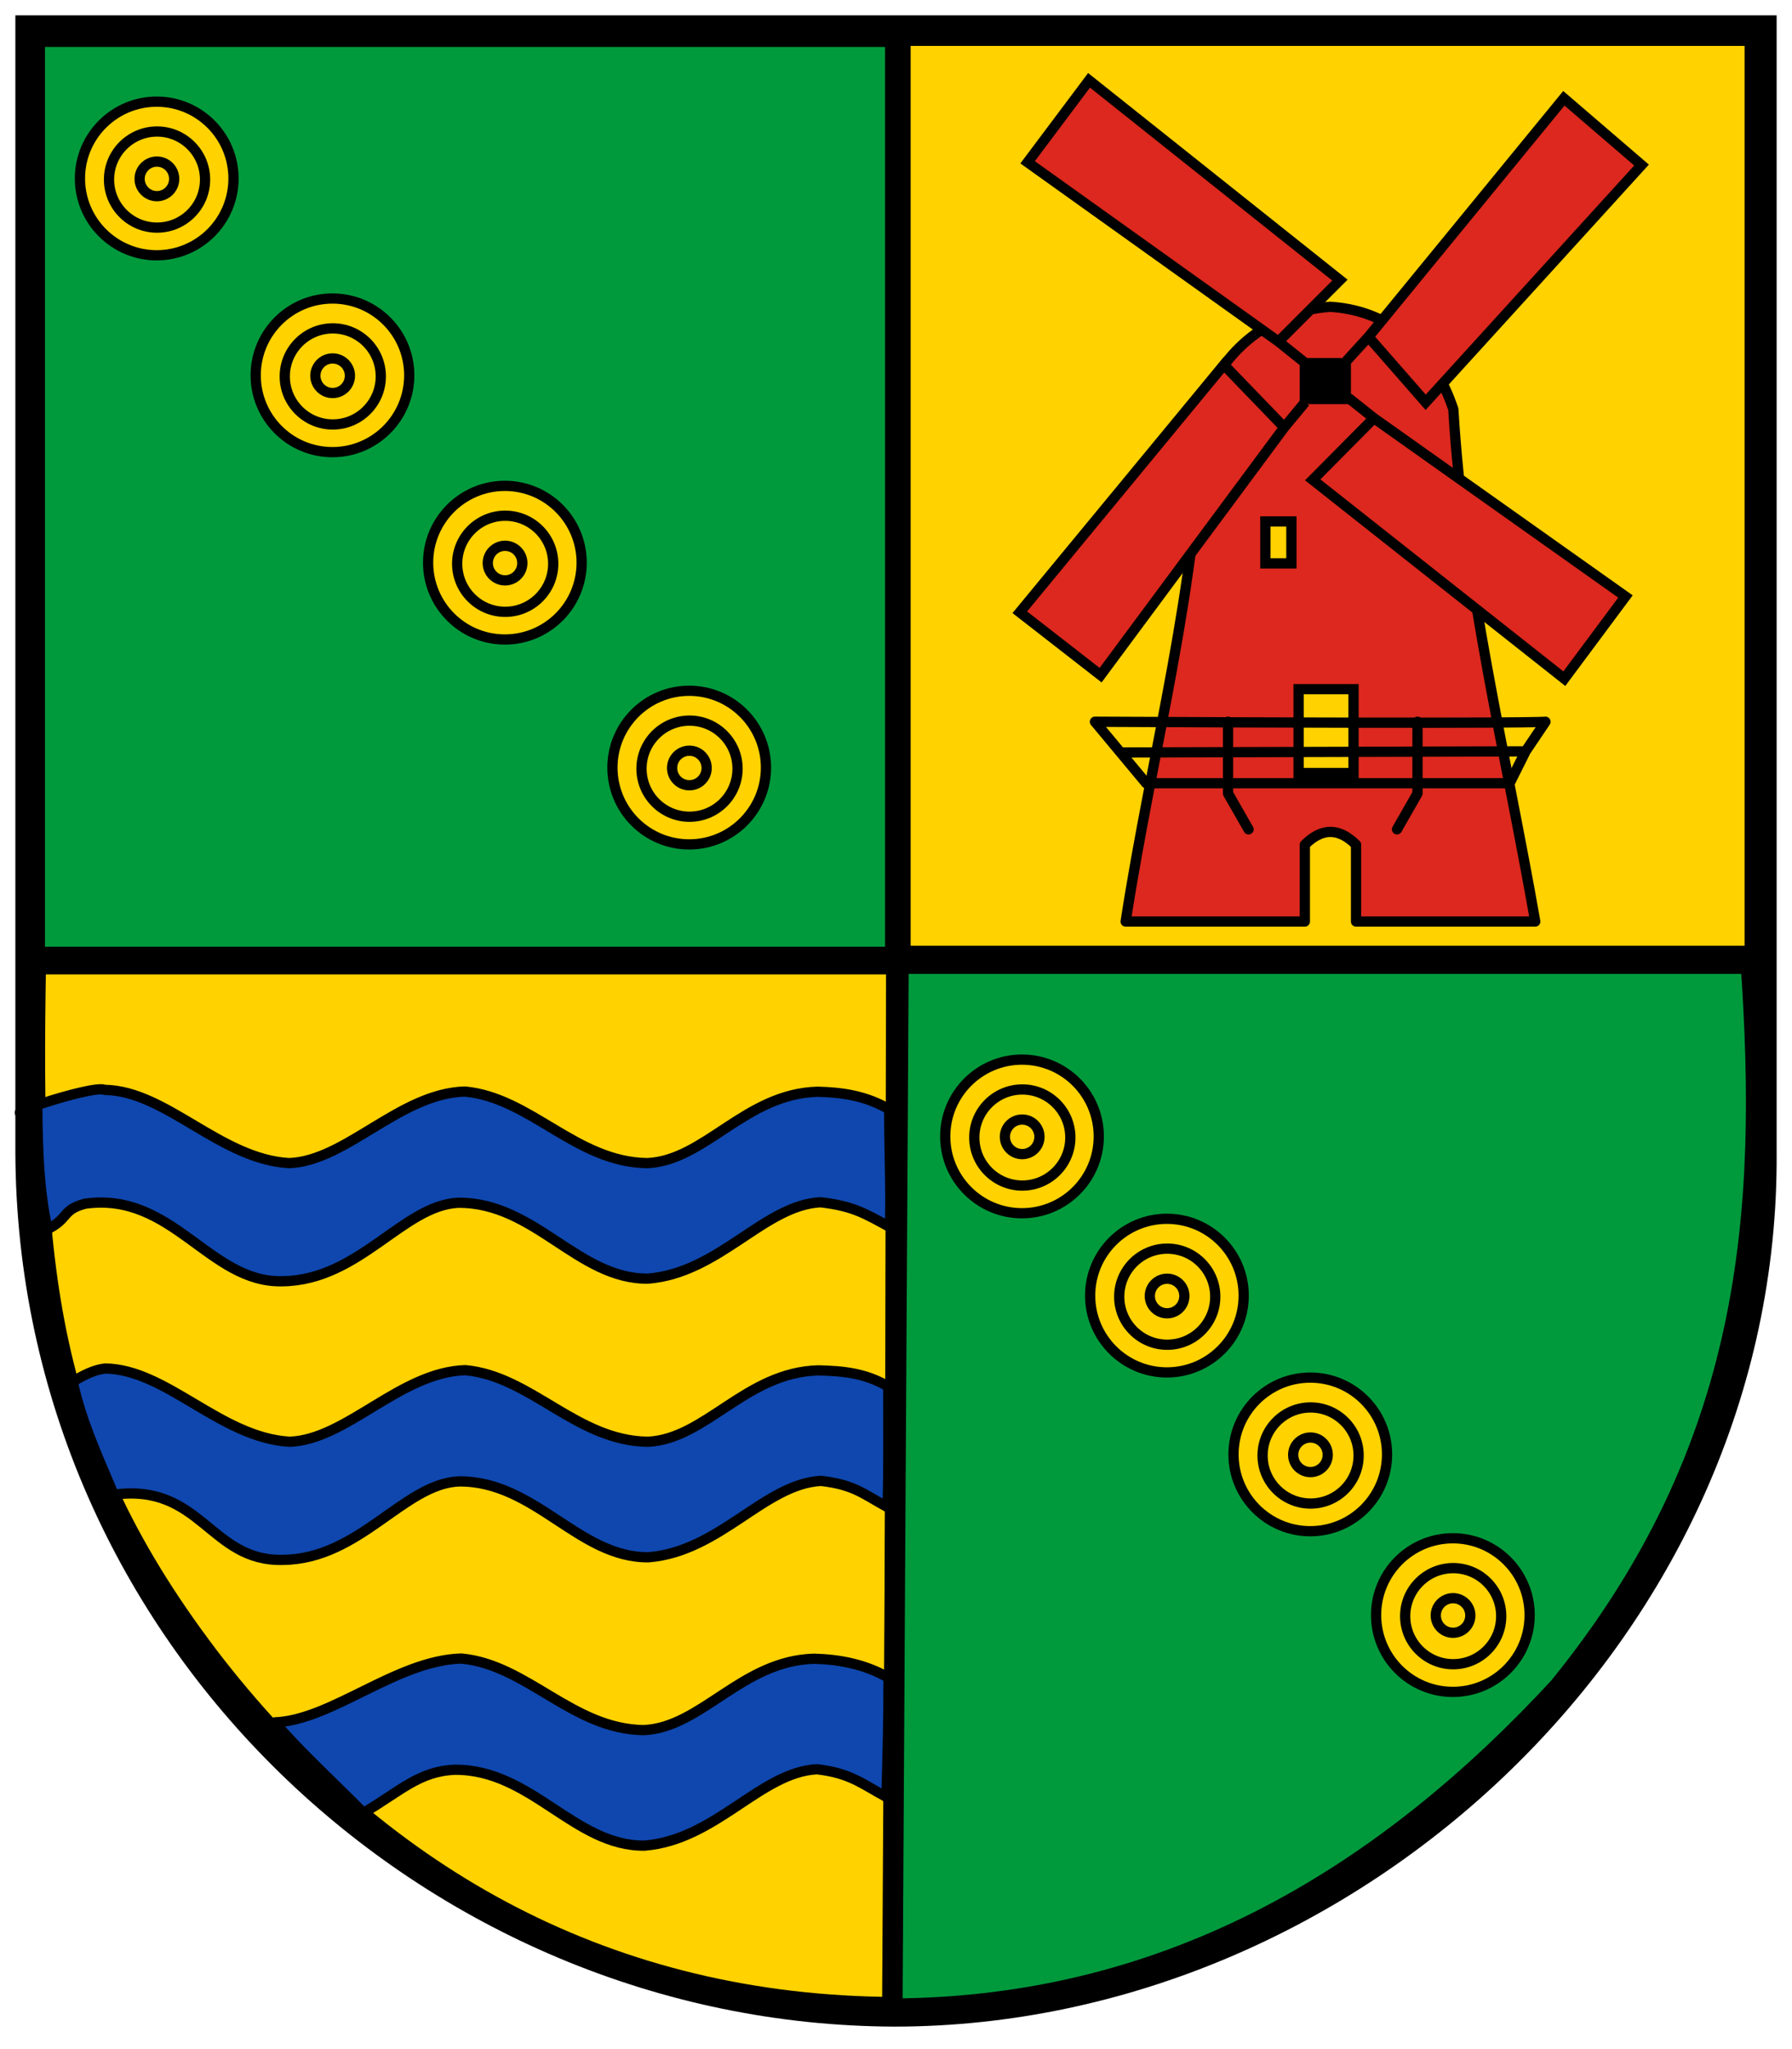 <!-- Created with Inkscape (http://www.inkscape.org/) -->
<svg xmlns:rdf="http://www.w3.org/1999/02/22-rdf-syntax-ns#" xmlns="http://www.w3.org/2000/svg" height="400" width="350" version="1.1" xmlns:cc="http://creativecommons.org/ns#" xmlns:dc="http://purl.org/dc/elements/1.1/">

 <path stroke-linejoin="miter" d="m5,5,340,0,0,220c0.64,92.9-80.87,168.53-170.21,168.61-90.495-0.26-169.4-73.94-169.79-168.61z" stroke="#000" stroke-linecap="butt" stroke-miterlimit="4" stroke-dasharray="none" stroke-width="4" fill="none"/>
 <rect stroke-dasharray="none" ry="0" height="179.65" width="168.07" stroke="#000" stroke-miterlimit="4" y="7.161" x="6.787" stroke-width="4" fill="#009a3d"/>
 <g stroke-linejoin="round" transform="translate(-357.743,-157.02)" stroke="#000" stroke-miterlimit="4" stroke-dasharray="none">
  <path d="m218.21,214.53c0,7.639-6.193,13.833-13.833,13.833-7.639,0-13.832-6.193-13.832-13.833,0-7.639,6.193-13.833,13.832-13.833,7.639,0,13.833,6.193,13.833,13.833z" transform="matrix(1.084,0,0,1.084,166.807,-40.691)" stroke-width="1.844" fill="#ffd200"/>
  <path d="m218.21,214.53c0,7.639-6.193,13.833-13.833,13.833-7.639,0-13.832-6.193-13.832-13.833,0-7.639,6.193-13.833,13.832-13.833,7.639,0,13.833,6.193,13.833,13.833z" transform="matrix(0.678,0,0,0.678,249.847,46.621)" stroke-width="2.951" fill="none"/>
  <path d="m218.21,214.53c0,7.639-6.193,13.833-13.833,13.833-7.639,0-13.832-6.193-13.832-13.833,0-7.639,6.193-13.833,13.832-13.833,7.639,0,13.833,6.193,13.833,13.833z" transform="matrix(0.244,0,0,0.244,338.519,139.593)" stroke-width="8.192" fill="none"/>
 </g>
 <g stroke-linejoin="round" transform="translate(-323.418,-118.592)" stroke="#000" stroke-miterlimit="4" stroke-dasharray="none">
  <path d="m218.21,214.53c0,7.639-6.193,13.833-13.833,13.833-7.639,0-13.832-6.193-13.832-13.833,0-7.639,6.193-13.833,13.832-13.833,7.639,0,13.833,6.193,13.833,13.833z" transform="matrix(1.084,0,0,1.084,166.807,-40.691)" stroke-width="1.844" fill="#ffd200"/>
  <path d="m218.21,214.53c0,7.639-6.193,13.833-13.833,13.833-7.639,0-13.832-6.193-13.832-13.833,0-7.639,6.193-13.833,13.832-13.833,7.639,0,13.833,6.193,13.833,13.833z" transform="matrix(0.678,0,0,0.678,249.847,46.621)" stroke-width="2.951" fill="none"/>
  <path d="m218.21,214.53c0,7.639-6.193,13.833-13.833,13.833-7.639,0-13.832-6.193-13.832-13.833,0-7.639,6.193-13.833,13.832-13.833,7.639,0,13.833,6.193,13.833,13.833z" transform="matrix(0.244,0,0,0.244,338.519,139.593)" stroke-width="8.192" fill="none"/>
 </g>
 <g stroke-linejoin="round" transform="translate(-289.743,-82.02)" stroke="#000" stroke-miterlimit="4" stroke-dasharray="none">
  <path d="m218.21,214.53c0,7.639-6.193,13.833-13.833,13.833-7.639,0-13.832-6.193-13.832-13.833,0-7.639,6.193-13.833,13.832-13.833,7.639,0,13.833,6.193,13.833,13.833z" transform="matrix(1.084,0,0,1.084,166.807,-40.691)" stroke-width="1.844" fill="#ffd200"/>
  <path d="m218.21,214.53c0,7.639-6.193,13.833-13.833,13.833-7.639,0-13.832-6.193-13.832-13.833,0-7.639,6.193-13.833,13.832-13.833,7.639,0,13.833,6.193,13.833,13.833z" transform="matrix(0.678,0,0,0.678,249.847,46.621)" stroke-width="2.951" fill="none"/>
  <path d="m218.21,214.53c0,7.639-6.193,13.833-13.833,13.833-7.639,0-13.832-6.193-13.832-13.833,0-7.639,6.193-13.833,13.832-13.833,7.639,0,13.833,6.193,13.833,13.833z" transform="matrix(0.244,0,0,0.244,338.519,139.593)" stroke-width="8.192" fill="none"/>
 </g>
 <g stroke-linejoin="round" transform="translate(-253.743,-42.02)" stroke="#000" stroke-miterlimit="4" stroke-dasharray="none">
  <path d="m218.21,214.53c0,7.639-6.193,13.833-13.833,13.833-7.639,0-13.832-6.193-13.832-13.833,0-7.639,6.193-13.833,13.832-13.833,7.639,0,13.833,6.193,13.833,13.833z" transform="matrix(1.084,0,0,1.084,166.807,-40.691)" stroke-width="1.844" fill="#ffd200"/>
  <path d="m218.21,214.53c0,7.639-6.193,13.833-13.833,13.833-7.639,0-13.832-6.193-13.832-13.833,0-7.639,6.193-13.833,13.832-13.833,7.639,0,13.833,6.193,13.833,13.833z" transform="matrix(0.678,0,0,0.678,249.847,46.621)" stroke-width="2.951" fill="none"/>
  <path d="m218.21,214.53c0,7.639-6.193,13.833-13.833,13.833-7.639,0-13.832-6.193-13.832-13.833,0-7.639,6.193-13.833,13.832-13.833,7.639,0,13.833,6.193,13.833,13.833z" transform="matrix(0.244,0,0,0.244,338.519,139.593)" stroke-width="8.192" fill="none"/>
 </g>
 <rect stroke-dasharray="none" height="179.65" width="166.88" stroke="#000" stroke-miterlimit="4" y="6.961" x="175.86" stroke-width="4" fill="#ffd200"/>
 <g transform="translate(-0.147,-0.11)">
  <path stroke-linejoin="round" d="m220,180,35,0,0-15c3.333-3.335,6.667-3.319,10,0v15h35c-5.83-33.27-14-66.25-16-100-3.52-10.528-11.24-19.171-24-20-12.734,0.833-22.213,9.952-25,20-0.862,34.483-9.856,66.707-15,100z" stroke="#000" stroke-linecap="butt" stroke-miterlimit="4" stroke-dasharray="none" stroke-width="2" fill="#dc281e"/>
  <rect height="9" width="10" y="70" x="254" fill="#000"/>
  <rect stroke-dasharray="none" height="16.373" width="10.727" stroke="#000" stroke-miterlimit="4" y="134.64" x="253.78" stroke-width="2" fill="#ffd200"/>
  <rect stroke-dasharray="none" height="8.187" width="5.081" stroke="#000" stroke-miterlimit="4" y="101.9" x="247.29" stroke-width="2" fill="#ffd200"/>
  <g stroke-linejoin="round" stroke="#000" stroke-linecap="round" stroke-miterlimit="4" stroke-dasharray="none" stroke-width="2" fill="none">
   <path d="m214,141c87.737,0.43,88,0,88,0l-3.895,5.78-79.1,0.22-5-6,10,12h71l3-6"/>
   <path d="m240,141,0,14,4,7"/>
   <path d="m277,141,0,14-4,7"/>
  </g>
  <path stroke-linejoin="miter" d="m200.85,31.791,49,35,5,4-5-4,12-12-49-39z" stroke="#000" stroke-linecap="butt" stroke-miterlimit="4" stroke-dasharray="none" stroke-width="2" fill="#dc281e"/>
  <path stroke-linejoin="miter" d="m305.59,19.297-38.169,46.574-4.322,4.724,4.322-4.724,11.179,12.769,42.16-46.309z" stroke="#000" stroke-linecap="butt" stroke-miterlimit="4" stroke-dasharray="none" stroke-width="2" fill="#dc281e"/>
  <path stroke-linejoin="miter" d="m215.11,131.91,35.865-48.37,4.088-4.928-4.088,4.928-11.785-12.211-39.865,48.299z" stroke="#000" stroke-linecap="butt" stroke-miterlimit="4" stroke-dasharray="none" stroke-width="2" fill="#dc281e"/>
  <path stroke-linejoin="miter" d="m317.62,116.55-49.133-34.814-5.015-3.981,5.015,3.981-11.954,12.045,49.148,38.814z" stroke="#000" stroke-linecap="butt" stroke-miterlimit="4" stroke-dasharray="none" stroke-width="2" fill="#dc281e"/>
 </g>
 <path d="m6.987,188.21,168.07,0-0.399,203.61c-55.18-0.25-99.687-24.76-132.54-66.68-33.882-43.69-36.14-78.21-35.132-136.93z" stroke="#000" stroke-miterlimit="4" stroke-dasharray="none" stroke-width="4" fill="#ffd200"/>
 <path d="m341.96,188.11-166.48,0-1.198,204c55.184-0.241,96.894-26.755,130.15-62.679,37.874-46.485,40.931-92.586,37.527-141.33z" stroke="#000" stroke-miterlimit="4" stroke-dasharray="none" stroke-width="4" fill="#009a3d"/>
 <g stroke-linejoin="round" transform="translate(-188.743,29.98)" stroke="#000" stroke-miterlimit="4" stroke-dasharray="none">
  <path d="m218.21,214.53c0,7.639-6.193,13.833-13.833,13.833-7.639,0-13.832-6.193-13.832-13.833,0-7.639,6.193-13.833,13.832-13.833,7.639,0,13.833,6.193,13.833,13.833z" transform="matrix(1.084,0,0,1.084,166.807,-40.691)" stroke-width="1.844" fill="#ffd200"/>
  <path d="m218.21,214.53c0,7.639-6.193,13.833-13.833,13.833-7.639,0-13.832-6.193-13.832-13.833,0-7.639,6.193-13.833,13.832-13.833,7.639,0,13.833,6.193,13.833,13.833z" transform="matrix(0.678,0,0,0.678,249.847,46.621)" stroke-width="2.951" fill="none"/>
  <path d="m218.21,214.53c0,7.639-6.193,13.833-13.833,13.833-7.639,0-13.832-6.193-13.832-13.833,0-7.639,6.193-13.833,13.832-13.833,7.639,0,13.833,6.193,13.833,13.833z" transform="matrix(0.244,0,0,0.244,338.519,139.593)" stroke-width="8.192" fill="none"/>
 </g>
 <g stroke-linejoin="round" transform="translate(-160.439,61.052)" stroke="#000" stroke-miterlimit="4" stroke-dasharray="none">
  <path d="m218.21,214.53c0,7.639-6.193,13.833-13.833,13.833-7.639,0-13.832-6.193-13.832-13.833,0-7.639,6.193-13.833,13.832-13.833,7.639,0,13.833,6.193,13.833,13.833z" transform="matrix(1.084,0,0,1.084,166.807,-40.691)" stroke-width="1.844" fill="#ffd200"/>
  <path d="m218.21,214.53c0,7.639-6.193,13.833-13.833,13.833-7.639,0-13.832-6.193-13.832-13.833,0-7.639,6.193-13.833,13.832-13.833,7.639,0,13.833,6.193,13.833,13.833z" transform="matrix(0.678,0,0,0.678,249.847,46.621)" stroke-width="2.951" fill="none"/>
  <path d="m218.21,214.53c0,7.639-6.193,13.833-13.833,13.833-7.639,0-13.832-6.193-13.832-13.833,0-7.639,6.193-13.833,13.832-13.833,7.639,0,13.833,6.193,13.833,13.833z" transform="matrix(0.244,0,0,0.244,338.519,139.593)" stroke-width="8.192" fill="none"/>
 </g>
 <g stroke-linejoin="round" transform="translate(-132.439,92.052)" stroke="#000" stroke-miterlimit="4" stroke-dasharray="none">
  <path d="m218.21,214.53c0,7.639-6.193,13.833-13.833,13.833-7.639,0-13.832-6.193-13.832-13.833,0-7.639,6.193-13.833,13.832-13.833,7.639,0,13.833,6.193,13.833,13.833z" transform="matrix(1.084,0,0,1.084,166.807,-40.691)" stroke-width="1.844" fill="#ffd200"/>
  <path d="m218.21,214.53c0,7.639-6.193,13.833-13.833,13.833-7.639,0-13.832-6.193-13.832-13.833,0-7.639,6.193-13.833,13.832-13.833,7.639,0,13.833,6.193,13.833,13.833z" transform="matrix(0.678,0,0,0.678,249.847,46.621)" stroke-width="2.951" fill="none"/>
  <path d="m218.21,214.53c0,7.639-6.193,13.833-13.833,13.833-7.639,0-13.832-6.193-13.832-13.833,0-7.639,6.193-13.833,13.832-13.833,7.639,0,13.833,6.193,13.833,13.833z" transform="matrix(0.244,0,0,0.244,338.519,139.593)" stroke-width="8.192" fill="none"/>
 </g>
 <g stroke-linejoin="round" transform="translate(-104.589,123.416)" stroke="#000" stroke-miterlimit="4" stroke-dasharray="none">
  <path d="m218.21,214.53c0,7.639-6.193,13.833-13.833,13.833-7.639,0-13.832-6.193-13.832-13.833,0-7.639,6.193-13.833,13.832-13.833,7.639,0,13.833,6.193,13.833,13.833z" transform="matrix(1.084,0,0,1.084,166.807,-40.691)" stroke-width="1.844" fill="#ffd200"/>
  <path d="m218.21,214.53c0,7.639-6.193,13.833-13.833,13.833-7.639,0-13.832-6.193-13.832-13.833,0-7.639,6.193-13.833,13.832-13.833,7.639,0,13.833,6.193,13.833,13.833z" transform="matrix(0.678,0,0,0.678,249.847,46.621)" stroke-width="2.951" fill="none"/>
  <path d="m218.21,214.53c0,7.639-6.193,13.833-13.833,13.833-7.639,0-13.832-6.193-13.832-13.833,0-7.639,6.193-13.833,13.832-13.833,7.639,0,13.833,6.193,13.833,13.833z" transform="matrix(0.244,0,0,0.244,338.519,139.593)" stroke-width="8.192" fill="none"/>
 </g>
 <path stroke-linejoin="round" d="m89.545,234.79c14.938-0.09,23.332,14.937,37.012,14.812,13.965-1.125,22.652-14.339,33.695-14.913,6.506,0.753,8.812,2.277,13.569,4.851,0.22-8.409-0.149-13.529-0.149-22.983-4.572-2.676-9.184-3.323-13.979-3.44-14.129,0.37-22.007,13.453-33.277,13.934-13.923-0.176-22.774-12.794-35.633-13.973-12.728,0.362-23.207,13.584-34.315,13.971-13.482-0.76-24.03-14.127-36.006-14.295-2.397-1.139-25.047,6.64-13.18,3.925,0.085,7.82,0.338,16.018,2.009,23.262,4.189-2.048,2.753-3.795,7.377-4.978,17.118-2.345,24.19,15.523,38.496,15.147,15.001-0.158,23.6-14.877,34.381-15.321z" stroke="#000" stroke-miterlimit="4" stroke-dasharray="none" stroke-width="2" fill="#0f47af"/>
 <path stroke-linejoin="round" d="m89.652,289.18c14.938-0.09,23.332,14.937,37.012,14.812,13.965-1.125,22.652-14.339,33.695-14.913,6.506,0.753,8.247,2.56,13.004,5.133,0.22-8.409,0.133-14.093,0.133-23.548-4.572-2.676-8.902-3.041-13.696-3.157-14.129,0.37-22.007,13.453-33.277,13.934-13.923-0.176-22.774-12.794-35.633-13.973-12.728,0.362-23.207,13.584-34.315,13.971-13.482-0.76-24.03-14.127-36.006-14.295-3.025,0.29-6.355,2.607-6.355,2.607,1.667,7.983,5.609,16.196,7.994,22.027,17.118-2.345,18.758,13.099,33.064,12.723,15.001-0.158,23.6-14.877,34.381-15.321z" stroke="#000" stroke-miterlimit="4" stroke-dasharray="none" stroke-width="2" fill="#0f47af"/>
 <path stroke-linejoin="round" d="m88.854,345.47c14.938-0.09,23.332,14.937,37.012,14.812,13.965-1.125,22.652-14.339,33.695-14.913,6.506,0.753,8.812,2.842,13.569,5.416,0.22-8.409,0.415-13.811,0.415-23.266-4.572-2.676-9.749-3.606-14.543-3.722-14.129,0.37-22.007,13.453-33.277,13.934-13.923-0.176-22.774-12.794-35.633-13.973-12.728,0.362-25.34,12.076-36.449,12.463,5.062,5.891,11.56,11.783,17.344,17.674,7.426-4.425,10.924-8.139,17.867-8.426z" stroke="#000" stroke-miterlimit="4" stroke-dasharray="none" stroke-width="2" fill="#0f47af"/>
</svg>
